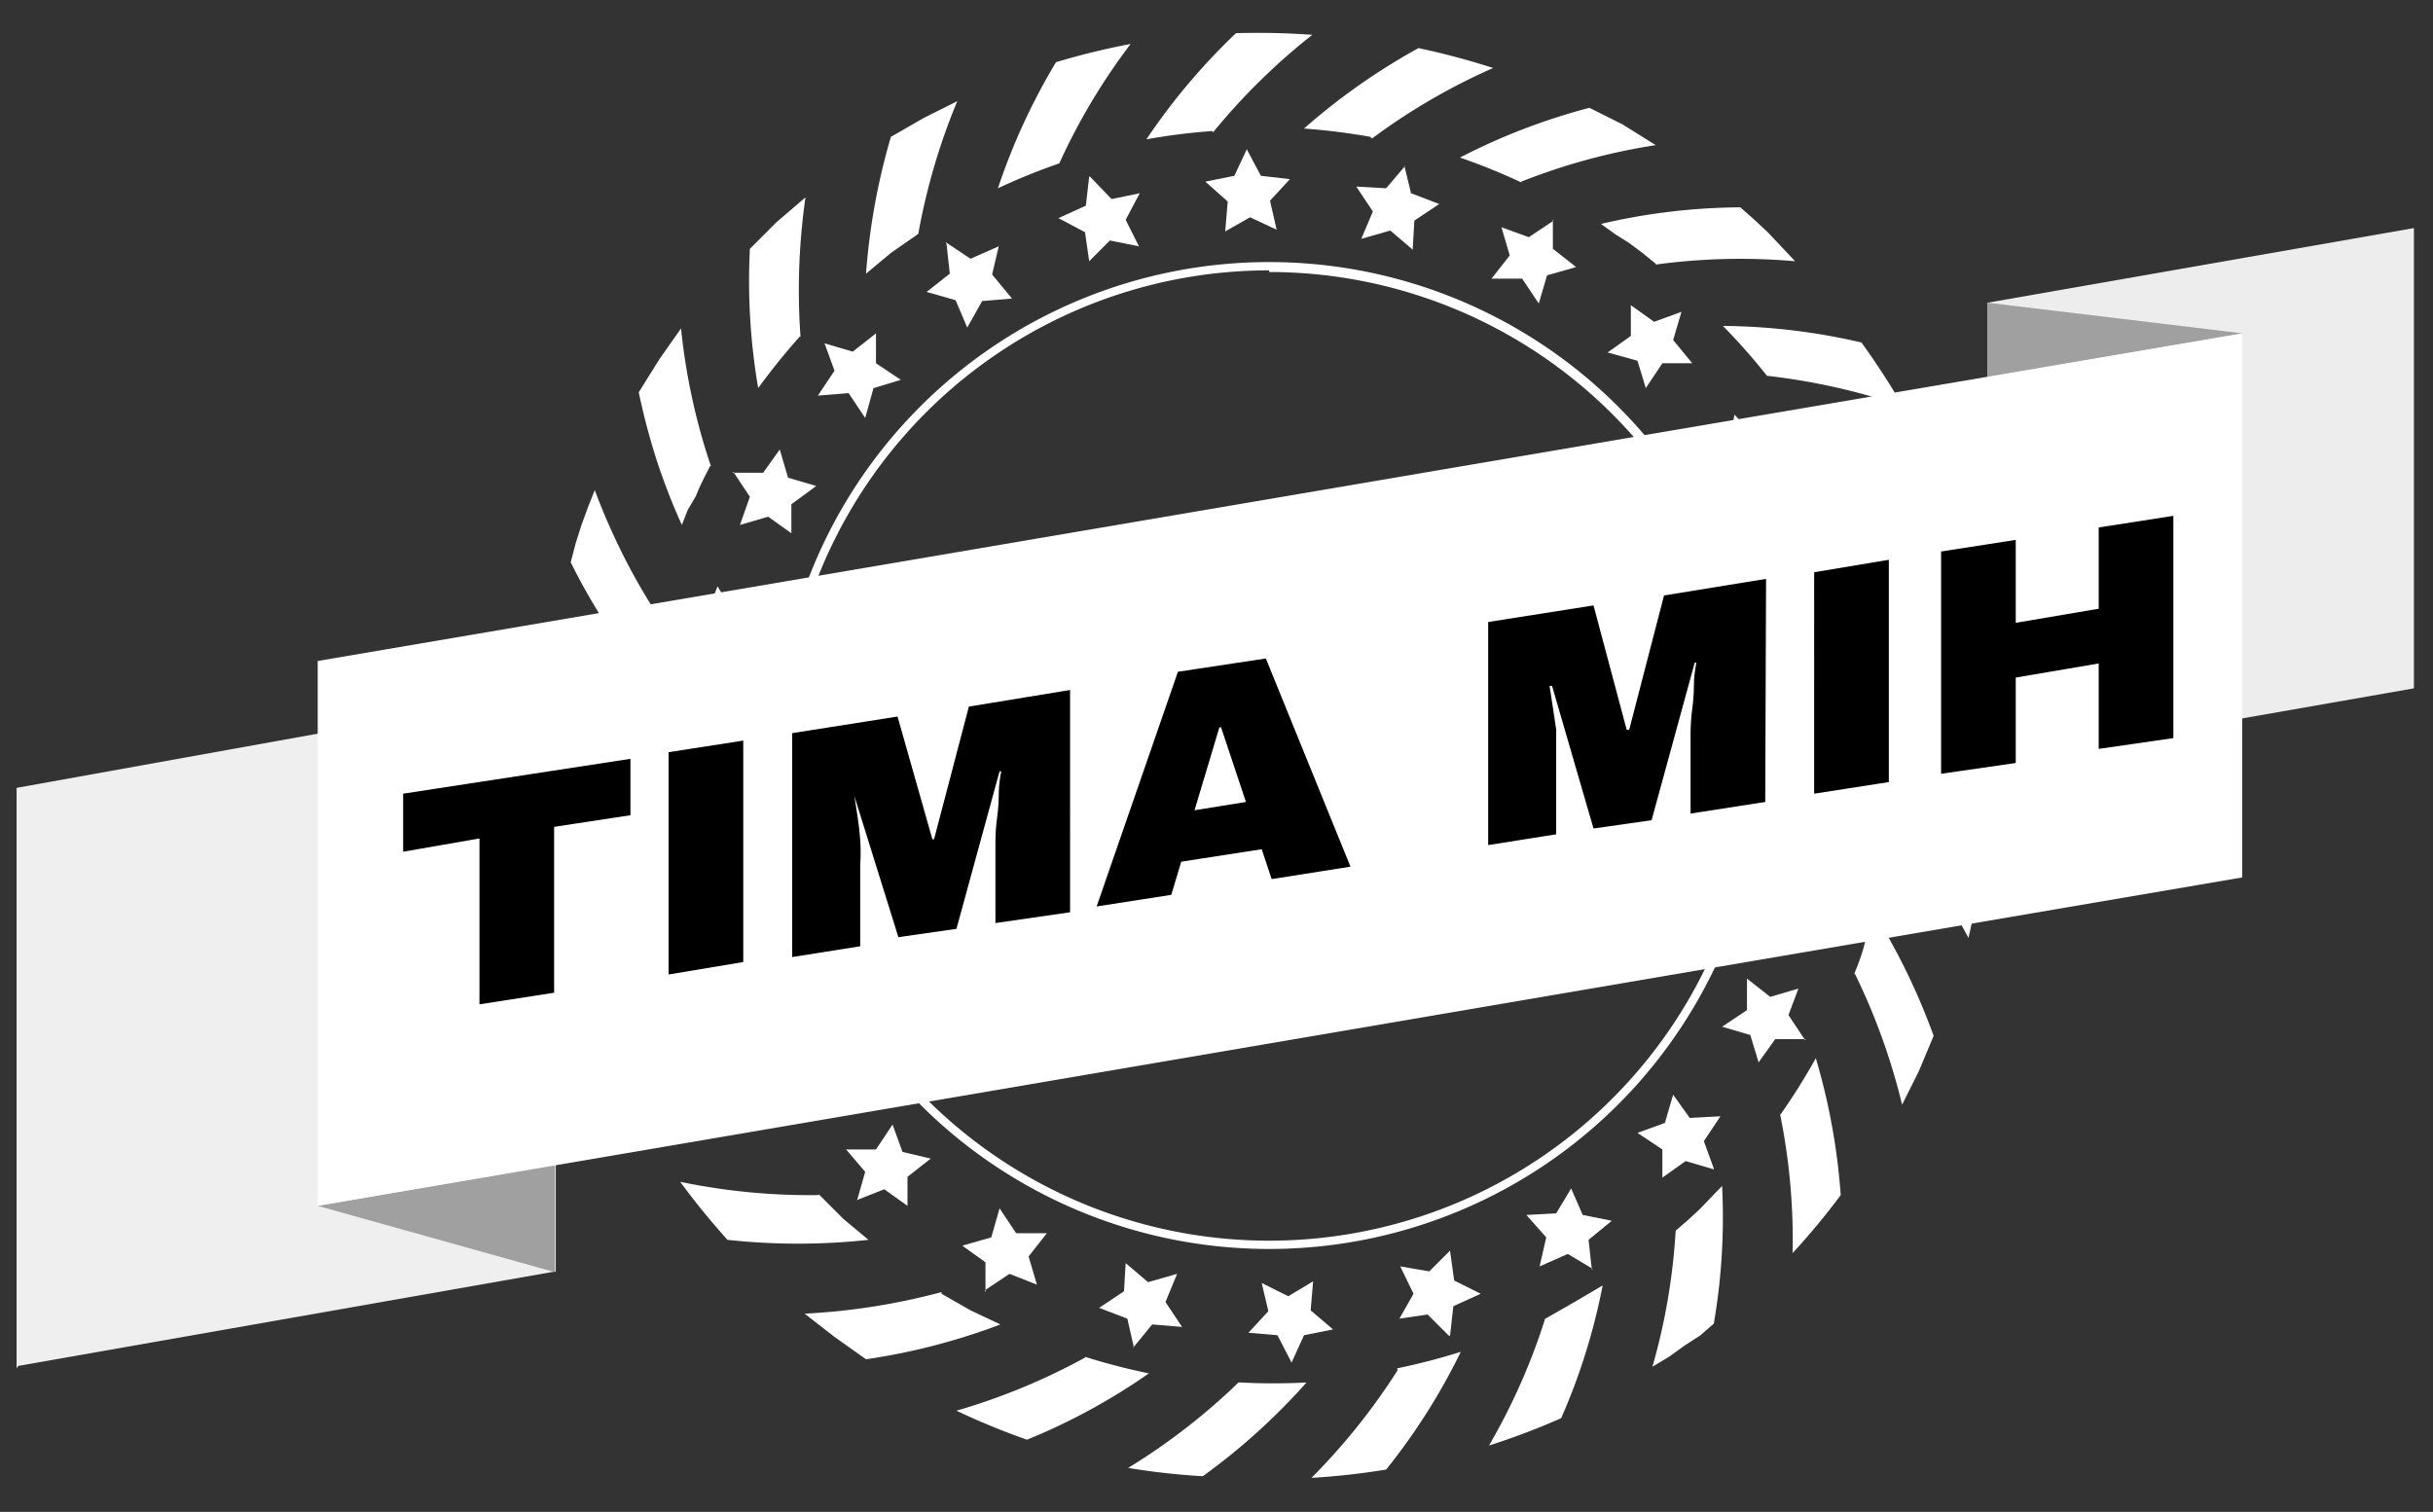 <svg xmlns="http://www.w3.org/2000/svg" viewBox="0 0 293.3 182.3">
  <rect x="0" y="0" width="293.3" height="182.3" fill="#333333" stroke="none"/>
  <defs>
    <style>
      .cls-1 { fill: #231f20; } .cls-2 { fill: #ededed; } .cls-3 { fill: #a0a0a0; } .cls-4 { fill: #efefef; } .cls-5 { fill: #fff; } .cls-6 { fill: none; } #saw { transform-origin: 50% 50%; -webkit-transform-origin: 50% 50%; -moz-transform-origin: 52% 50%; animation: logoanim 60s linear infinite; -webkit-animation: logoanim 60s linear infinite; } @keyframes logoanim { 0% {transform: rotateZ(0deg);} 100% {transform: rotateZ(360deg);} } @-webkit-keyframes logoanim { 0% {transform: rotateZ(0deg);} 100% {transform: rotateZ(360deg);} } #stars { transform-origin: 50% 50%; -webkit-transform-origin: 50% 50%; -moz-transform-origin: 52% 50%; animation: logoanim 60s linear infinite; -webkit-animation: logoanim2 60s linear infinite; } @keyframes logoanim2 { 0% {transform: rotateZ(0deg);} 100% {transform: rotateZ(-360deg);} } @-webkit-keyframes logoanim2 { 0% {transform: rotateZ(0deg);} 100% {transform: rotateZ(-360deg);} }
    </style>
  </defs>
  <g id="logo">
    <path class="cls-2" d="M239.6 92l51.4-9V27.5l-51.4 9V92z"/>
    <path class="cls-3" d="M270.4 40.2l-30.8-3.7v9l30.8-5.3z"/>
    <path class="cls-4" d="M2.2 164.7L67 153.3v-70L2 95v70z"/>
    <path class="cls-3" d="M38.3 145.4l28.6 8v-13l-28.7 5z"/>
    <path id="circle" class="cls-5" d="M153 150.6A59.5 59.5 0 1 1 212.5 91a59.5 59.5 0 0 1-59.5 59.6zm0-118A58.5 58.5 0 1 0 211.5 91 58.5 58.5 0 0 0 153 32.8z"/>
    <g id="stars">
      <circle class="cls-6" cx="153" cy="91.2" r="57.6" transform="rotate(-2.1 156.578 92.926)"/>
      <path class="cls-5" d="M150.3 18l1.7 3.2 3.5.4-2.4 2.6.8 3.5-3.2-1.5-3 1.7.3-3.6-2.7-2.4 3.5-.7 1.5-3.2zM131.4 21.3L134 24l3.4-.7-1.7 3.2 1.6 3.2-3.5-.7-2.5 2.5-.5-3.5-3.2-1.7 3.3-1.5.4-3.5zM114 29.2l3 2 3.4-1.5-.8 3.4L122 36l-3.6.3-1.8 3.2-1.4-3.3-3.5-1 2.8-2.2-.4-3.6zM99.4 41.4l3.4 1 2.8-2.2v3.6l3 2-3.3 1-1 3.6-2-3-3.7.3 2-3-1.2-3.3zM88.3 57H92l2-2.8 1 3.4 3.4 1-3 2.2v3.5l-2.8-2-3.4 1 1.2-3.4-2-3zM81.7 75l3.5-1 1.3-3.3 1.8 3 3.6.3-2.4 2.7 1 3.4L87 79l-3 2 .3-3.7-2.8-2zM80 94l3-1.8.4-3.6L86 91l3.5-.6-1.5 3.2 1.8 3-3.6-.4-2.4 2.7-.6-3.6L80 94zM83 112.7l2.7-2.4-.5-3.6 3 1.7 3.3-1.6-.7 3.5 2.6 2.6-3.6.3-1.6 3.2-1.6-3.2-3.5-.6zM91 130l2-3-1.5-3.2 3.5.8 2.6-2.4.3 3.6 3 1.8-3.3 1.3-.7 3.4-2.4-2.7-3.5.4zM103.3 144.8l1-3.5-2.3-2.7h3.6l2-3 1.2 3.3 3.4.8-2.8 2.2v3.5l-2.8-2-3.3 1.3zM118.8 155.8v-3.6l-2.8-2 3.5-1 1-3.5 2 3h3.7l-2.2 2.8 1 3.4-3.3-1.3-3 2zM136.7 162.5l-.8-3.5-3.4-1.3 3-2 .2-3.4 2.7 2.3 3.5-1-1.4 3.4 2 3-3.6-.3-2.3 2.8zM155.7 164.3L154 161l-3.5-.3 2.4-2.6-.8-3.4 3.2 1.6 3-1.8-.3 3.5 2.7 2.3-3.5.7-1.5 3.3zM174.6 161l-2.5-2.5-3.4.5 1.7-3-1.6-3.3 3.5.6 2.5-2.5.5 3.6 3.2 1.6-3.3 1.5-.4 3.6zM192 153l-3-1.8-3.4 1.5.8-3.5-2.4-2.7 3.6-.2 1.8-3 1.4 3.2 3.5.7-2.8 2.3.4 3.6zM206.6 141l-3.4-1-2.8 2v-3.4l-3-2 3.3-1.2 1-3.4 2 2.8 3.7-.2-2 3 1.2 3.3zM217.7 125.3H214l-2 2.8-1-3.3-3.4-1 3-2V118l2.8 2.2 3.4-1-1.2 3.2 2 3zM224.3 107.4l-3.5 1-1.3 3.2-1.8-3-3.6-.2 2.4-2.8-1-3.4 3.4 1.4 3-2-.3 3.6 2.8 2.2zM226 88.4l-3 1.7-.4 3.7-2.6-2.5-3.5.8 1.5-3.3-1.8-3 3.6.4 2.4-2.5.6 3.5 3.3 1.4zM223 69.6l-2.7 2.5.5 3.6-3-1.7-3.3 1.5.7-3.5-2.6-2.5 3.6-.5 1.6-3.2 1.6 3.2 3.5.6zM215 52.3l-2 3 1.5 3.3-3.5-1-2.6 2.5-.3-3.4-3-1.8 3.3-1.4.7-3.5 2.4 2.6 3.5-.3zM202.7 37.6l-1 3.4 2.3 2.8h-3.6l-2 3-1-3.3-3.6-1 2.8-2v-3.7l2.8 2 3.3-1.2zM187.2 26.5V30l2.8 2.2-3.5 1-1 3.4-2-3h-3.7l2.2-2.8-1-3.4 3.3 1.2 3-2zM169.3 20l.8 3.3 3.4 1.3-3 2-.2 3.5-2.7-2.3-3.5 1 1.4-3.3-2-3 3.6.2 2.3-2.7z"/>
    </g>
    <g id="saw">
      <path class="cls-5" d="M227.8 99l.3-4v-4a79.5 79.5 0 0 1 11 13l-.8 4.6-1 4.5a78.7 78.7 0 0 0-9.4-14zM223.5 117.5c.5-1.2 1-2.5 1.3-3.8l1-3.8a78.6 78.6 0 0 1 7.3 15l-1.8 4.3-2 4a77 77 0 0 0-5.7-15.8zM214.7 134.3a78.2 78.2 0 0 0 4.2-6.7 77.3 77.3 0 0 1 3 16.5 86.5 86.5 0 0 1-5.8 7 75.7 75.7 0 0 0-1.5-16.7zM202 148.4l1.5-1.3 1.4-1.3 2.7-2.8a75.5 75.5 0 0 1-1 16.6L205 161l-2 1.3-1.8 1.3-2 1.2a75 75 0 0 0 2.8-16.4zM186.3 159l3.5-2 3.4-2a75 75 0 0 1-5 16 85.3 85.3 0 0 1-8.7 3.3 75.7 75.7 0 0 0 6.8-15.4zM168.4 165a78 78 0 0 0 7.7-2 75.3 75.3 0 0 1-9 14.2 88.7 88.7 0 0 1-9 1 77.2 77.2 0 0 0 10.4-13zM149.5 166.7a79.3 79.3 0 0 0 8 0A77 77 0 0 1 145 178a85 85 0 0 1-9-1 76.4 76.4 0 0 0 13.3-10.3zM130.8 163.6a75.7 75.7 0 0 0 7.7 2 75 75 0 0 1-14.7 8 88.4 88.4 0 0 1-8.5-3.5 76.6 76.6 0 0 0 15.5-6.4zM113.5 156l3.5 2 3.6 1.7a77 77 0 0 1-16.2 4.2l-3.8-2.7-3.6-2.8a79 79 0 0 0 16.5-2.6zM98.7 144l3 3 3 2.5a79 79 0 0 1-17 0 90.4 90.4 0 0 1-5.7-7 76.4 76.4 0 0 0 16.7 1.6zM87.2 129l2 3.4 2.4 3.3a75.7 75.7 0 0 1-16.3-4l-2-4.2-1-2-.8-2.2a80.3 80.3 0 0 0 7.8 3.4 76 76 0 0 0 8 2.3zM79.8 111.6l.5 2 .6 1.8.5 2 .7 1.7a75.6 75.6 0 0 1-7.5-3.4 80 80 0 0 1-7.2-4.5l-.5-2-.4-2.4-.4-2.3-.2-2.3a74.6 74.6 0 0 0 13.8 9.6zM77 92.8v6l.3 2a76.8 76.8 0 0 1-6.3-5.3 82.7 82.7 0 0 1-6-6.2V87c0-.8.2-1.5.3-2.3l.2-2.3.3-2.3A82 82 0 0 0 71 87a77.7 77.7 0 0 0 6 6zM79 74l-.4 1.8-.3 2-.3 2-.2 2a74.6 74.6 0 0 1-9-14l.6-2.3.7-2.2.8-2.2.8-2a80.5 80.5 0 0 0 3.4 7.8 75.2 75.2 0 0 0 4 7zM85.6 56.2c-.6 1.2-1.2 2.3-1.7 3.6l-1 1.7-.7 1.8a75.5 75.5 0 0 1-3-7.7 81 81 0 0 1-2.2-8.3l2.5-4 2.6-3.7a75.7 75.7 0 0 0 3.6 16.6zM96.4 40.6a78.8 78.8 0 0 0-5 6.2 76.4 76.4 0 0 1-1-16.8l3.2-3.2 3.5-3a79 79 0 0 0-.6 16.8zM110.7 28.2l-3.3 2.3-3 2.5a79 79 0 0 1 3-16.5l4-2.3 4-2a77.2 77.2 0 0 0-4.7 16zM127.7 19.7a76.8 76.8 0 0 0-7.4 3 76.6 76.6 0 0 1 7-15.2 87.5 87.5 0 0 1 9-2.2 75 75 0 0 0-8.6 14.4zM146.2 15.8a73.3 73.3 0 0 0-8 1A76.4 76.4 0 0 1 149 4a91 91 0 0 1 9.2.2 77 77 0 0 0-12 11.8zM165.2 16.5a77 77 0 0 0-8-1A77.3 77.3 0 0 1 171 5.8a89.7 89.7 0 0 1 9 2.4 75.4 75.4 0 0 0-14.6 8.5zM183.4 22a73.7 73.7 0 0 0-7.4-3 75.8 75.8 0 0 1 15.6-6l4 2 4 2.5a75 75 0 0 0-16.2 4.4zM199.6 31.8l-1.6-1.3-1.6-1.2-1.6-1L193 27a75.2 75.2 0 0 1 16.8-2l1.7 1.5 1.7 1.6 3.2 3.4a75.6 75.6 0 0 0-16.8.4zM213 45.3a75 75 0 0 0-5.3-6 75.8 75.8 0 0 1 16.7 2 90 90 0 0 1 5 7.7 77.4 77.4 0 0 0-16.5-3.7zM222.5 61.7l-1.7-3.6-1.8-3.4a77.2 77.2 0 0 1 15.6 6L236 65l1.4 4.4a78.7 78.7 0 0 0-15-7.7zM227.6 80l-.7-4-1-3.8a78.8 78.8 0 0 1 13.6 9.8c0 1.5.2 3 .4 4.6v4.6A79.6 79.6 0 0 0 227.6 80z"/>
    </g>
    <path class="cls-5" d="M38.3 145.4l232-39.6V40.2l-232 39.5v65.7z"/>
    <g id="name">
      <path d="M76 98.3l-9.2 1.4v20l-9 1.4v-20l-9.2 1.6v-7L76 91.5zM89.6 116l-9 1.5V90.7l9-1.4zM129 110l-9 1.3v-9.7q0-1.5.2-3t.2-2.8.3-2.8h-.2l-5.2 19-7 1L103 96q.2 1.3.4 2.6t.3 2.7 0 3v9.8l-8.2 1.3V88.4l12.7-2 4.2 14.8h.2l4.2-16 12.2-2zM162.8 104.5l-9.5 1.5-1.2-3.6-9.7 1.5-1.2 4-9 1.4L142 81l10.6-1.6zM147 87.7l-3 10 6.2-1-3-9zM212.8 96.7l-9 1.4v-9.6q0-1.5.2-3t.2-2.8.3-2.8h-.2l-5.2 19-7 1-5-17.2h-.3l.4 2.6.4 2.7v12.6l-8.2 1.3V75l12.7-2 4 15h.3l4.2-16.2 12.3-2zM227.7 94.3l-9 1.4V69l9-1.5zM262 89l-9 1.3V80l-10 1.7V92l-9 1.3V66.5l9-1.4v10l10-1.7v-9.8l9-1.4z"/>
    </g>
  </g>
</svg>
